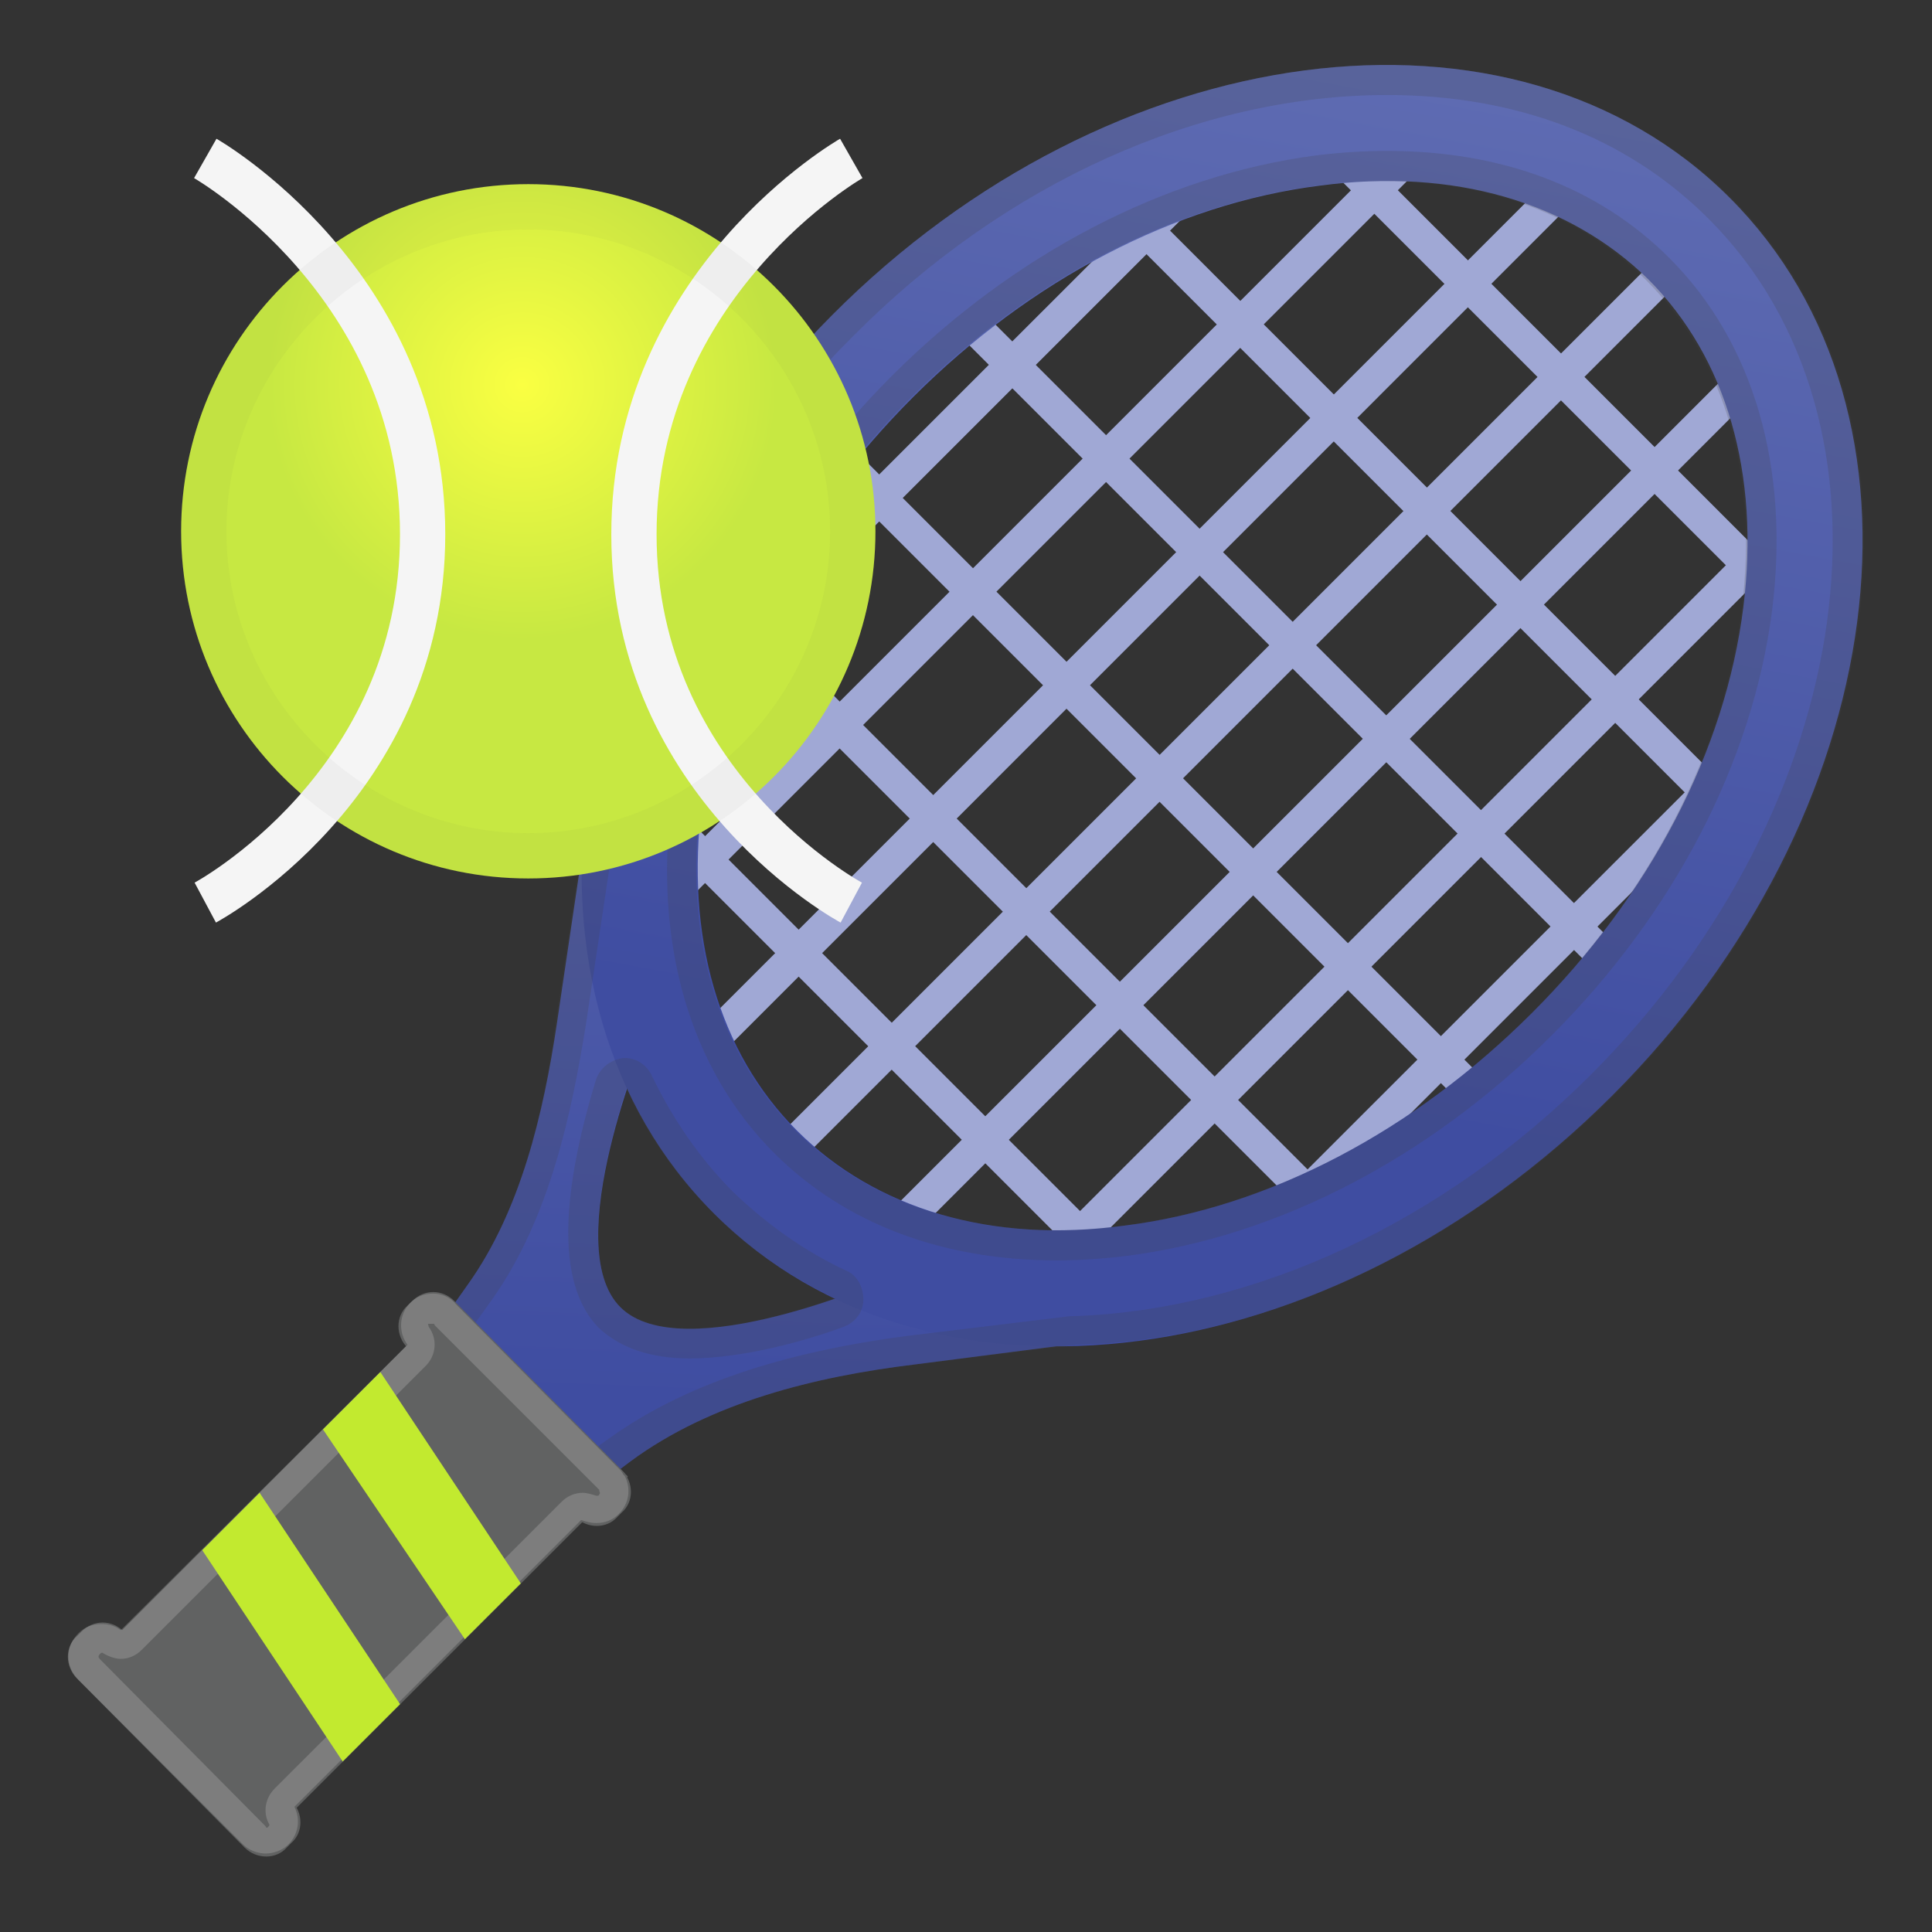<svg width="16" height="16" viewBox="0 0 16 16" fill="none" xmlns="http://www.w3.org/2000/svg">
<rect x="0" y="0" width="16" height="16" fill="#333333" stroke="none"/>
<g clip-path="url(#clip0_23_211)">
<path d="M4.825 7.037L4.612 8.475C4.5 9.225 4.312 10.025 3.875 10.637L3.575 11.062L4.875 12.363L5.225 12.1C5.887 11.613 6.75 11.4 7.575 11.3L8.937 11.125C8.937 11.125 7.65 10.738 6.425 9.512C5.2 8.287 4.825 7.037 4.825 7.037ZM5.137 10.825C4.625 10.312 5.35 8.587 5.35 8.587L7.35 10.588C7.35 10.588 5.65 11.338 5.137 10.825Z" fill="url(#paint0_linear_23_211)"/>
<path d="M10.787 1.176L10.982 0.981L15.065 5.065L14.871 5.259L10.787 1.176Z" fill="#A0A8D5"/>
<path d="M8.849 1.459L9.044 1.264L14.78 7.001L14.585 7.195L8.849 1.459Z" fill="#A0A8D5"/>
<path d="M7.592 2.424L7.786 2.23L13.814 8.258L13.62 8.452L7.592 2.424Z" fill="#A0A8D5"/>
<path d="M6.484 3.521L6.678 3.326L12.706 9.354L12.512 9.549L6.484 3.521Z" fill="#A0A8D5"/>
<path d="M5.648 4.893L5.843 4.699L11.27 10.126L11.075 10.32L5.648 4.893Z" fill="#A0A8D5"/>
<path d="M5.294 6.768L5.489 6.574L9.387 10.472L9.192 10.666L5.294 6.768Z" fill="#A0A8D5"/>
<path d="M8.302 10.672L14.799 4.175L14.993 4.37L8.497 10.866L8.302 10.672Z" fill="#A0A8D5"/>
<path d="M5.992 9.863L13.982 1.873L14.176 2.067L6.186 10.057L5.992 9.863Z" fill="#A0A8D5"/>
<path d="M7.058 10.346L14.474 2.931L14.668 3.125L7.253 10.541L7.058 10.346Z" fill="#A0A8D5"/>
<path d="M5.027 7.737L11.939 0.825L12.133 1.019L5.221 7.931L5.027 7.737Z" fill="#A0A8D5"/>
<path d="M5.5 8.813L13.022 1.291L13.216 1.485L5.695 9.007L5.5 8.813Z" fill="#A0A8D5"/>
<path d="M5.173 6.037L10.265 0.946L10.459 1.141L5.368 6.232L5.173 6.037Z" fill="#A0A8D5"/>
<path d="M10.05 10.463L14.7 5.814L14.894 6.009L10.245 10.658L10.05 10.463Z" fill="#A0A8D5"/>
<path d="M13.65 2.313C14.3 2.963 14.575 3.925 14.438 5.025C14.288 6.225 13.663 7.413 12.688 8.388C11.713 9.363 10.513 10 9.313 10.15C8.213 10.3 7.25 10.013 6.6 9.363C5.95 8.713 5.675 7.75 5.813 6.65C5.963 5.45 6.588 4.263 7.563 3.288C8.538 2.313 9.738 1.688 10.925 1.538C12.038 1.388 13 1.675 13.65 2.313ZM14.325 1.638C12.538 -0.15 9.2 0.288 6.888 2.613C4.575 4.938 4.125 8.263 5.913 10.05C7.7 11.838 11.025 11.4 13.35 9.075C15.675 6.75 16.113 3.425 14.325 1.638Z" fill="url(#paint1_linear_23_211)"/>
<path opacity="0.2" d="M11.488 0.787C12.562 0.787 13.475 1.137 14.15 1.812C15.838 3.5 15.4 6.675 13.175 8.9C11.95 10.125 10.387 10.85 8.887 10.9H8.862L7.525 11.062C6.462 11.2 5.662 11.475 5.062 11.9L4.887 12.025L3.887 11.025L4.075 10.762C4.562 10.075 4.737 9.187 4.85 8.5L5.062 7.087V7.062C5.112 5.562 5.837 4 7.062 2.787C8.325 1.512 9.937 0.787 11.488 0.787ZM8.75 10.438C8.937 10.438 9.137 10.425 9.337 10.4C10.588 10.238 11.838 9.587 12.85 8.575C13.863 7.562 14.512 6.312 14.675 5.062C14.825 3.875 14.525 2.837 13.825 2.137C13.238 1.55 12.438 1.25 11.488 1.25C11.3 1.25 11.1 1.262 10.9 1.287C9.65 1.45 8.4 2.1 7.387 3.112C6.375 4.125 5.725 5.375 5.562 6.625C5.412 7.812 5.712 8.85 6.412 9.55C7 10.137 7.812 10.438 8.75 10.438ZM5.712 11.25C6.137 11.25 6.65 11.113 6.987 10.988C7.087 10.95 7.15 10.863 7.15 10.762C7.15 10.662 7.1 10.562 7.012 10.525C6.662 10.363 6.35 10.137 6.075 9.875C5.8 9.6 5.575 9.275 5.4 8.912C5.362 8.825 5.275 8.762 5.175 8.762H5.162C5.062 8.775 4.975 8.837 4.937 8.937C4.625 9.962 4.625 10.662 4.962 11C5.137 11.162 5.387 11.25 5.712 11.25ZM11.488 0.537C9.95 0.537 8.25 1.25 6.887 2.612C5.575 3.925 4.862 5.562 4.812 7.062L4.6 8.475C4.5 9.225 4.312 10.025 3.875 10.637L3.575 11.062L4.875 12.363L5.225 12.1C5.887 11.613 6.75 11.4 7.575 11.3L8.912 11.137C10.412 11.1 12.05 10.387 13.363 9.075C15.688 6.75 16.125 3.425 14.338 1.637C13.588 0.9 12.575 0.537 11.488 0.537ZM8.75 10.188C7.875 10.188 7.125 9.9 6.587 9.362C5.937 8.712 5.662 7.75 5.8 6.65C5.95 5.45 6.575 4.262 7.55 3.287C8.525 2.312 9.725 1.687 10.912 1.537C11.1 1.512 11.287 1.5 11.475 1.5C12.338 1.5 13.1 1.787 13.637 2.325C14.287 2.975 14.562 3.937 14.425 5.037C14.275 6.237 13.65 7.425 12.675 8.4C11.7 9.375 10.5 10 9.312 10.15C9.112 10.175 8.937 10.188 8.75 10.188ZM5.712 11C5.475 11 5.262 10.95 5.137 10.825C4.787 10.475 5.012 9.562 5.187 9.012C5.362 9.4 5.6 9.737 5.912 10.05C6.212 10.35 6.55 10.575 6.912 10.75C6.575 10.875 6.112 11 5.712 11Z" fill="#434343"/>
<path d="M0.754 13.757L3.742 10.769L5.2 12.228L2.213 15.215L0.754 13.757Z" fill="#616262"/>
<path d="M4.763 12.562L3.375 11.162C3.275 11.062 3.275 10.9 3.375 10.812L3.413 10.775C3.513 10.675 3.663 10.675 3.763 10.775L5.15 12.175C5.25 12.275 5.25 12.438 5.15 12.525L5.113 12.562C5.025 12.662 4.863 12.662 4.763 12.562Z" fill="#616262"/>
<path d="M2.025 15.3L0.637 13.9C0.537 13.8 0.537 13.637 0.637 13.55L0.675 13.512C0.775 13.412 0.925 13.412 1.025 13.512L2.413 14.912C2.513 15.012 2.513 15.175 2.413 15.262L2.375 15.3C2.288 15.4 2.125 15.4 2.025 15.3Z" fill="#616262"/>
<path opacity="0.2" d="M3.588 10.963C3.588 10.963 3.6 10.963 3.6 10.975L4.963 12.338V12.35C4.963 12.35 4.975 12.363 4.963 12.375C4.963 12.375 4.963 12.387 4.95 12.387H4.938C4.9 12.375 4.863 12.363 4.825 12.363C4.763 12.363 4.7 12.387 4.65 12.438L2.275 14.812C2.2 14.887 2.175 15 2.225 15.1C2.225 15.1 2.238 15.113 2.225 15.125L2.213 15.137C2.213 15.137 2.2 15.137 2.2 15.125L0.825 13.738C0.813 13.725 0.813 13.713 0.825 13.7L0.838 13.688H0.85C0.888 13.713 0.95 13.738 1 13.738C1.063 13.738 1.125 13.713 1.175 13.662L3.525 11.312C3.613 11.225 3.625 11.088 3.55 10.988C3.55 10.975 3.538 10.963 3.55 10.963H3.588ZM3.588 10.713C3.513 10.713 3.45 10.738 3.4 10.787C3.3 10.887 3.3 11.037 3.375 11.137L1 13.5C0.95 13.463 0.9 13.45 0.838 13.45C0.763 13.45 0.7 13.475 0.65 13.525C0.538 13.637 0.538 13.8 0.65 13.912L2.013 15.275C2.063 15.325 2.138 15.35 2.2 15.35C2.263 15.35 2.338 15.325 2.388 15.275C2.475 15.188 2.488 15.062 2.438 14.963L4.813 12.588C4.85 12.6 4.888 12.613 4.938 12.613C5.013 12.613 5.075 12.588 5.125 12.537C5.213 12.45 5.225 12.325 5.175 12.225L5.163 12.213C5.15 12.188 5.138 12.175 5.125 12.162L3.775 10.8C3.725 10.738 3.65 10.713 3.588 10.713Z" fill="#EEEEEE"/>
<path d="M3.85 13.575L2.675 11.838L3.15 11.363L4.313 13.113L3.85 13.575Z" fill="#C2EA2F"/>
<path d="M2.838 14.588L1.675 12.838L2.15 12.363L3.313 14.113L2.838 14.588Z" fill="#C2EA2F"/>
<path d="M4.375 7.275C5.963 7.275 7.25 5.988 7.25 4.4C7.25 2.812 5.963 1.525 4.375 1.525C2.787 1.525 1.5 2.812 1.5 4.4C1.5 5.988 2.787 7.275 4.375 7.275Z" fill="url(#paint2_radial_23_211)"/>
<path d="M1.7 1.312C1.7 1.312 3.5 2.337 3.5 4.425C3.5 6.513 1.7 7.475 1.7 7.475" stroke="#F5F5F5" stroke-width="0.375" stroke-miterlimit="10"/>
<path d="M7.05 1.312C7.05 1.312 5.25 2.337 5.25 4.425C5.25 6.513 7.05 7.475 7.05 7.475" stroke="#F5F5F5" stroke-width="0.375" stroke-miterlimit="10"/>
<g opacity="0.2">
<path opacity="0.2" d="M4.375 1.9C5.75 1.9 6.875 3.025 6.875 4.4C6.875 5.775 5.75 6.9 4.375 6.9C3 6.9 1.875 5.775 1.875 4.4C1.875 3.025 3 1.9 4.375 1.9ZM4.375 1.525C2.788 1.525 1.5 2.813 1.5 4.4C1.5 5.988 2.788 7.275 4.375 7.275C5.963 7.275 7.25 5.988 7.25 4.4C7.25 2.813 5.963 1.525 4.375 1.525Z" fill="#434343"/>
</g>
</g>
<defs>
<linearGradient id="paint0_linear_23_211" x1="6.578" y1="2.968" x2="6.234" y2="11.655" gradientUnits="userSpaceOnUse">
<stop offset="0.004" stop-color="#5E6BB2"/>
<stop offset="1" stop-color="#3F4DA1"/>
</linearGradient>
<linearGradient id="paint1_linear_23_211" x1="11.102" y1="0.538" x2="9.549" y2="8.934" gradientUnits="userSpaceOnUse">
<stop offset="0.004" stop-color="#5E6BB2"/>
<stop offset="1" stop-color="#3F4DA1"/>
</linearGradient>
<radialGradient id="paint2_radial_23_211" cx="0" cy="0" r="1" gradientUnits="userSpaceOnUse" gradientTransform="translate(4.324 3.184) scale(3.043)">
<stop stop-color="#FAFF42"/>
<stop offset="0.695" stop-color="#C7E842"/>
</radialGradient>
<clipPath id="clip0_23_211">
<rect width="16" height="16" fill="white"/>
</clipPath>
</defs>
</svg>
